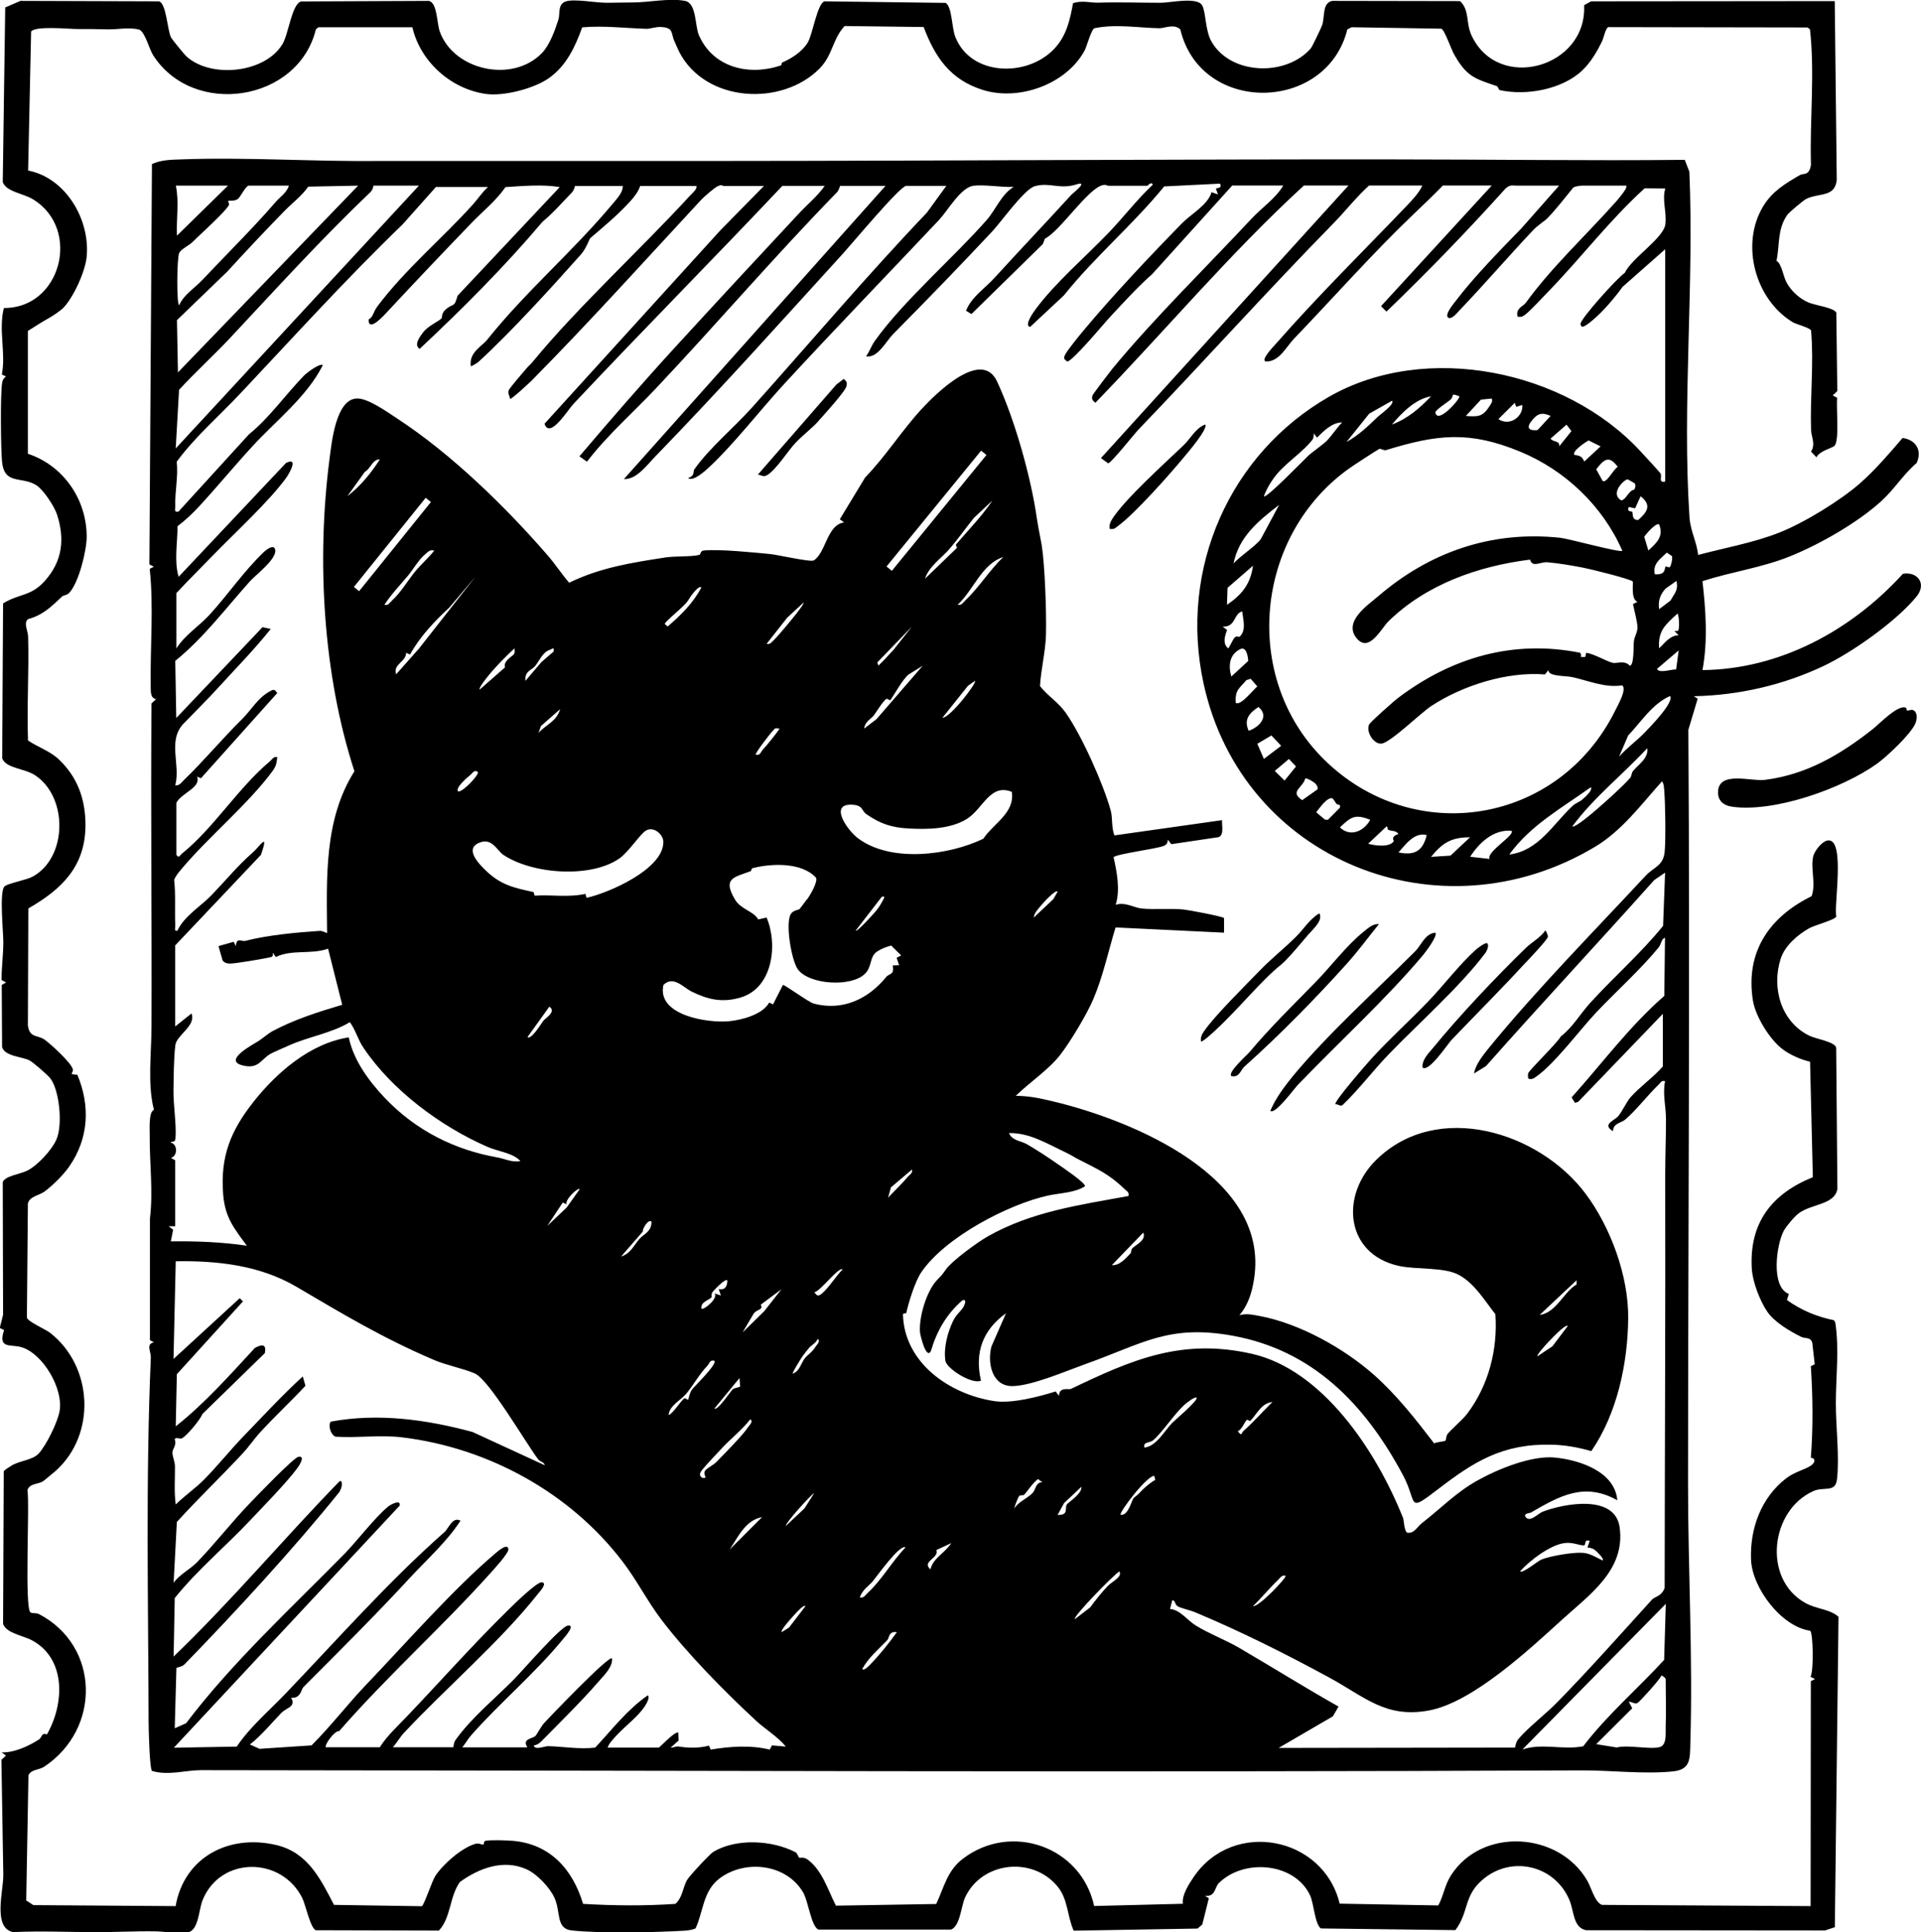 <?xml version="1.0" encoding="UTF-8"?>
<svg id="Layer_2" data-name="Layer 2" xmlns="http://www.w3.org/2000/svg" viewBox="0 0 172.83 173.82">
  <g id="Layer_1-2" data-name="Layer 1">
    <g>
      <path d="M171.5,63.66s.04.25.08.26c.13.04.34-.13.54-.04.43.19.36.81.21,1.18-.38.95-2.55,2.98-3.43,3.62-3.12,2.25-9.27,4.43-13.07,3.89-.76-.11-1.31-.54-1.26-1.39.11-1.84,2.97-.88,4.17-1.02,3.81-.47,6.89-2.31,9.77-4.59.61-.48,2.3-2.27,2.99-1.89Z"/>
      <path d="M165.07.12l.18,16.05c-.16,1.61-1.55,1.15-2.74,1.72-.24.11-1.55,1.21-1.72,1.45-.9,1.31-.66,2.67-.96,4.12.49.31.58,1.37.92,1.98.42.76,1.15,1.42,1.95,1.77.64.27,2.3.46,2.51.92l.09,7.05-.41.39.4.22c-.11.82.23,3.83-.25,4.32-.2.2-1.38.46-1.61,1.03l-.49-.51c.42-.71.03-1.28,0-1.94-.1-2.97.26-5.98,0-8.95-.05-.24-1.34-.57-1.64-.75-3.39-2.04-4.74-7.01-2.67-10.43.82-1.36,2.03-2.07,3.3-2.81.32-.19.83.11,1-.91-.12-4.07.36-8.21-.09-12.21l-.23-.16-17.91-.03c-.24.06-.42.96-.54,1.22-.44.91-1.02,1.94-1.83,2.7-1.81,1.69-5.01,2.27-7.39,1.75-.13-.03-.12-.31-.29-.37-2-.67-2.69-.87-3.8-2.8-.31-.53-.87-2.25-1.18-2.36l-8.06-.13-.39.19c-1.86,7.5-13.2,7.71-15.03,0-.57-.53-1.45-.09-1.88-.1-1.95-.04-3.92-.4-5.85,0-.29.13-.68,1.65-.89,2.03-1.66,3.02-5.89,4.54-9.15,3.52-2.9-.91-4.29-2.92-5.32-5.66l-7.11-.09c-1.09,1.17-1.07,2.62-2.24,3.81-3.38,3.44-10.25,3.1-12.63-1.46-.12-.23-.27-.61-.42-.93-.37-.77-.04-1.26-1.21-1.33-.54-.03-.98.18-1.37.16-1.89-.06-3.83-.3-5.74-.13-.63,1.76-1.43,3.45-2.97,4.55-1.33.95-4.07,1.67-5.7,1.44-3.15-.45-5.89-2.9-6.61-6h-8.45s-.23.19-.23.19c-1.6,6.53-11.04,7.95-14.64,2.33-.35-.54-.71-2.03-1.23-2.3-.95-.25-1.9-.01-2.89-.03-.92-.02-1.78-.04-2.72-.03-.73,0-3.78-.31-4.14.23l-.27,12.5c3.38.66,5.58,4.39,5.27,7.74-.12,1.32-1.16,3.61-2.07,4.58-.3.32-1.09.82-1.36.97-.63.35-1.25.76-1.86,1.14v11.05c3.18,1.05,5.29,4.09,5.29,7.46,0,1.25-.71,4.13-1.56,5.04-.23.25-.52.21-.64.33-.98.91-1.72,1.68-3.09,2.05-.4.38,0,1.03.02,1.56.09,3.11-.12,6.23-.01,9.35.91.62,1.97.94,2.78,1.71,1.7,1.62,2.4,3.61,2.39,5.95-.02,3.68-2.14,5.73-5.14,7.45l-.04,10.53c.15,1.14.87.84,1.48,1.26.54.37,2.44,2.11,2.56,2.68.08.36-.47.46.41.49,1.18,2.82,1.02,5.75-.74,8.27-.55.79-1.55,1.75-2.23,2.25-.46.33-1.35.43-1.48,1.07l-.09,10.27c.14.38,1.68,1.04,2.09,1.36,3.83,2.98,4.19,9.07.53,12.39-.14.12-1.08.91-1.18.97-.37.25-1.22.18-1.39.79.22,1.32-.29,10.62.28,11.01.22.09.54.03.74.13,5.51,2.86,5.62,10.35.47,13.75-.44.29-1.16.22-1.4.76l-.2,11.26.64.42,12.8.09c.77-4.41,4.81-6.51,9.08-5.49,2.81.67,3.95,3.03,5.17,5.38l7.9.12c.18-.03.92-2.28,1.22-2.73.7-1.06,2.36-2.52,3.59-2.88.34-.1.65.11.74.07.03-.01.02-.3.16-.34.44-.1,1.97-.05,2.51,0,3.35.3,5.36,2.58,6.29,5.67,2.73.16,5.54.19,8.3,0,.65-.56.66-1.44,1.05-2.14.19-.35,2.07-2.37,2.38-2.55,2.08-1.23,5.27-1.04,7.36.03.21.11.27.45.35.5.08.05.38-.09.73.15,1.34.95,1.86,2.78,2.58,4.17l9.02-.15c.71-1.51.99-3.01,2.41-4.08,4.34-3.3,10.64-1.08,11.8,4.26l7.99-.2c-.13-.76.55-1.8.98-2.43,3.55-5.2,11.66-3.64,13.12,2.42l8.87.16c.49-.89.56-1.79,1.14-2.7,2.8-4.38,9.74-3.92,12.27.48.39.68.66,1.9,1.31,2.17l18.78.11.02-20.24.38-.18-.41-.21c.3-.48.24-3.95-.03-4.14-2.6-.37-5.22-3.86-5.32-6.39-.11-2.81.91-5.59,3.17-7.33.77-.59,1.67-.76,2.25-1.16.32-.22.44-.64-.04-.68.21-2.69.18-5.51,0-8.24l.35-.17-.22-1.93c-.15-.55-.64-.36-1-.54-1.03-.51-2.41-1.32-3.06-2.28s-1.31-2.66-1.38-3.84c-.25-4.12,1.79-6.75,5.49-8.24l-.25-10.39c-.84-.19-1.79-.61-2.48-1.13-1.16-.88-2.43-2.95-2.66-4.37-.7-4.39,1.49-7.53,5.28-9.39.41-1.13-.11-2.42.14-3.57.11-.51.87-1.49,1.43-1.45,1.44.1.42,5.86.65,6.85-.1.3-1.89.75-2.45,1.06-1.04.59-2.17,1.56-2.55,2.73-.84,2.6.01,5.66,2.55,6.92.65.32,2.28.54,2.44,1.08l.11,12.73c-.28,1.44-2.33,1.31-3.48,2.18-.38.28-1.13,1.17-1.35,1.58-.65,1.22-1.19,5.04.46,5.67l-.17.55c1.31.93,2.66,1.49,4.24,1.82l.11.2c.37,2.42.05,4.86.05,7.29,0,2.09.34,4.83.1,6.85-.15,1.19-1.19.61-2.11,1.02-3.89,1.73-4.59,7.89-.77,10.05,1.06.6,2.19.54,3.02,1.26l-.33,27.93-.89.29-21.49-.02c-1.19-.24-1.07-1.74-1.52-2.77-1.37-3.14-5.31-3.99-7.87-1.71-1.63,1.45-1.16,2.88-2.37,4.47l-12.1-.15c-.54-.38-.63-2.22-.96-2.95-1.39-3.01-6.01-3.36-8.24-1.11-.35.36-.29,1.24-1.23,1.12l.35.22-.59,2.37-.43.36-11.14.19c-.61-1.37-.49-2.83-1.48-4.01-2.29-2.73-6.86-2.17-8.31,1.07-.33.74-.44,2.56-1.25,2.84h-11.93c-.65-.3-.9-2.53-1.37-3.34-1.5-2.57-5.21-3-7.52-1.26-1.5,1.13-1.46,3-2.16,4.5-.31.12-.63.18-.97.2-2.73.16-7.51.26-10.16-.02-1.46-.15-.98-1.66-1.56-2.93-.42-.93-1.57-2.15-2.51-2.57-2.08-.94-4.29-.1-6,1.14-.96,1.35-.78,3.17-1.89,4.37l-11.07-.03c-.49-.17-.93-2.31-1.22-2.89-1.86-3.75-7.36-3.79-8.97.18-.37.91-.33,2.74-1.38,2.93-.62.11-2.15-.11-2.89-.12-1.79-.03-3.53.08-5.31.07-2.47,0-4.98-.12-7.46,0-1.86-.36-.88-3.7-.89-5.13l-.17-10.37.41-.38-.39-.29c1.1.05,2.45-.57,3.37-1.17.26-.17.2-.64.7-.44,1.57-2.72,1.76-6.78-1.32-8.46-.8-.44-2.34-.64-2.62-1.49l.06-13.75c.21-.18.45-.33.69-.48.73-.46,1.89-.48,2.46-1.1.68-.74,1.72-2.84,1.88-3.85.33-1.97-1.49-5.13-3.44-5.71-.97-.29-2.14.2-1.56-1.54l-.39-.19.3-1.19-.03-11.92c.17-.56,1.58-.73,2.2-1.04.93-.46,2.24-1.88,2.64-2.83.55-1.28.28-4.28-.52-5.42-.22-.32-1.59-1.5-1.92-1.67-.65-.34-2.21-.35-2.46-1.2l-.03-5.59.39-.22-.41-.22c0-1.15.17-2.34.16-3.48,0-.85-.37-4.49.11-4.94.3-.28,1.94-.56,2.53-.88,3.15-1.72,3.19-7.19.2-9.13-.95-.62-2.6-.6-2.94-1.51l.08-13.94c1.49-.91,2.5-.6,3.78-2.05,1.56-1.76,1.79-3.74,1.07-5.95-.24-.73-1.22-2.23-1.86-2.63-1.37-.85-2.89.03-3.09-2.17-.1-1.17-.16-5.99.02-7.07.04-.24.15-.4.34-.54l-.37-.18c.38-1.94-.32-3.96.18-5.98,5.13.04,7-7.08,2.64-9.77-.89-.55-2.42-.67-2.74-1.56L.47.67,1.84.08l12.47.04c.66.21.74,2.56,1.07,3.23.1.21,1.2,1.54,1.4,1.73,2.21,2,7.1,1.5,8.65-1.14.54-.92.82-3.57,1.66-3.81l11.49-.05c.76.14.72,2,.98,2.74,1.24,3.51,6.54,4.69,9.19,1.96.71-.73,1.18-2.05,1.49-3.02.17-.52-.1-1.4.69-1.64s2.73.14,3.65.13c.77,0,1.57-.03,2.36-.03,1.44,0,3.28-.41,4.69-.14,1.05.2.89,2.26,1.24,3.06,1.27,2.96,4.53,3.71,7.37,2.75.1-.03.08-.25.14-.27.76-.32,1.78-.94,2.29-1.79.45-.75.86-3.52,1.51-3.71l10.91.14c.59.43.52,2.21.86,3.06,1.39,3.54,6.47,3.66,8.91,1.06,1.09-1.16,1.4-2.56,1.68-4.09.77-.28,1.61-.03,2.26-.05,1.9-.06,3.74.01,5.63.01.85,0,3.25-.55,3.72.22.35.58.27,2.26.84,3.26,1.74,3.05,6.75,3.17,8.96.6.08-.09.91-1.8,1-2.06.26-.76-.01-2.02.92-2.19l11.49.02c.88.84.5,1.93,1.03,3.08,2.4,5.17,10.42,2.89,10.13-2.71l.63-.35,21.91-.02Z"/>
      <path d="M129.14,83.91c.23.25-.85,1.69-1.07,1.96-3.33,3.98-7.7,7.95-11.32,11.74-.29.3-2.06,2.71-2.46,2.32.45-1.1,1.29-2.22,2.04-3.14,3.04-3.68,7.49-7.72,10.98-11.2.56-.55.88-1.6,1.83-1.69Z"/>
      <path d="M133.83,84.89c.14.16-.04.64-.21.86-2.21,2.95-5.96,6.28-8.59,9-1.43,1.47-2.72,3.19-4.19,4.61-.27.26-.39-.06-.69-.02-.2-.2,2.96-3.81,3.32-4.2,1.57-1.71,3.42-3.38,5.02-5.05,1.36-1.41,2.85-3.37,4.26-4.63.17-.15.92-.76,1.09-.58Z"/>
      <path d="M124.06,83.13c-.96,1.19-1.91,2.48-2.93,3.61-2.81,3.12-5.97,6.34-9.16,9.2-.39.35-.45,1.02-1.19.86-.35-.33,1.41-1.89,1.64-2.16,1.84-2.19,3.87-4.18,5.88-6.23,1.41-1.43,2.84-3.36,4.39-4.6.39-.31.83-.73,1.37-.68Z"/>
      <path d="M137.28,86.57c-2.19,2.39-4.46,4.65-6.69,6.98-.3.31-2.08,3-2.61,2.47-.05-.71.55-1.27.98-1.79,2.35-2.88,5.62-6.33,8.3-8.94.51-.5,1.31-.93,1.76-1.57.08-.04.25.46.25.53,0,.23-1.66,1.98-1.99,2.33Z"/>
      <path d="M117.74,84.03c-.53.63-1.92,2.3-2.46,2.73-1.78,1.41-3.82,3.98-5.96,5.95-.14.13-1.17,1.09-1.27.97-.06-.39.1-.66.31-.96.93-1.35,3.68-4.07,4.96-5.39,1.02-1.06,2.19-1.99,3.23-3.01.76-.74,1.22-1.6,2.15-2.16.35.64-.53,1.37-.96,1.88Z"/>
      <path d="M106.59,41.04c-1.26,1.54-4.48,5.16-5.97,6.25-.27.2-.39.37-.79.28-.04-.32.05-.59.22-.86,1.13-1.8,4.78-5.07,6.43-6.65.62-.59,1.09-1.56,1.95-1.87.28.36-1.49,2.43-1.84,2.85Z"/>
      <path d="M73.59,37.93c-.52.57-1.44,1.29-2.01,1.9-.71.75-1.69,2.34-2.51,2.88-.39.25-.51.05-.88-.02l7.05-8.09.66-.51c.28.21.31.29.26.64-.07.44-2.11,2.68-2.57,3.19Z"/>
      <path d="M151.58,14.39l.41,1.06c.44,10.14-.66,20.97.01,31.06.08,1.26.64,2.18.78,3.41,2.37-.63,5-1.1,7.28-2s5.48-2.87,7.28-4.44c1.36-1.19,2.66-2.71,3.83-4.08,1.21.16,1.78,1.12,1.27,2.25-1.19,1.01-1.98,2.33-3.15,3.4-2.13,1.96-5.59,3.93-8.28,5.01-2.54,1.02-5.25,1.38-7.84,2.22.3,2.66.49,5.37,0,8,6.98-.07,13.41-3.58,18.03-8.66,1.32-.23,2.17.89,1.23,2.04-1.82,2.24-5.79,5.02-8.28,6.21-3.66,1.75-7.7,2.68-11.76,2.76l.35.22-.84,2.8c.15,22.67-.02,45.18-.03,67.84,0,7.64.44,15.59.21,23.22-.04,1.42.08,2.47-1.55,2.64-2.56.27-5.62-.1-8.21-.09-41.48.19-82.92.01-124.26-.02-1.35,0-2.94.51-4.38.07-.22-.13-.31-3.72-.31-4.37-.03-10.8-.27-21.97.2-32.82.02-.56-.47-1.2.28-1.37l-.36-.19v-10.95c.3-2.47-.04-4.96-.02-7.44,0-.64-.1-2.17.38-2.33-.59-2.28-.23-5.03-.22-7.43.04-9.69-.08-19.36,0-29.13l.41-.38c-.53-.12-.47-.7-.48-1.17-.06-3.51.28-7.06-.09-10.56l.37-.19-.4-.21.23-36.01c.82-.38,1.71-.39,2.61-.42,5.85-.22,11.94.21,17.78.14h31.16c19.96-.01,40.15-.16,60.1-.14,8.79,0,17.47.13,26.24.04ZM32.23,16.7l-4.5.09c-.57.83-1.38,1.42-2.08,2.13-1.62,1.65-3.55,3.7-5.21,5.52l-4.52,4.36.09,4.7,16.21-16.8ZM146.34,16.7h-4.01c-.18,0-.65.07-.79.18-.75.92-1.51,1.91-2.33,2.76-.19.2-.9.66-1.28,1.07-2.24,2.37-4.38,4.87-6.64,7.23-.24.25-.53.64-.88.68-.63-.12.37-1.3.49-1.46,1.73-2.28,4-4.58,5.98-6.62l3.39-3.84h-3.81c-.39,0-.58-.12-1.01.26-3.44,3.82-7.01,7.51-10.71,11.07l-.49-.49,9.96-10.85h-4.4c-.88.91-1.81,1.79-2.72,2.66-3.6,3.44-7.21,7.52-10.66,11.11-.69.71-1.29,2.01-2.44,2.06-.75.04.56-1.33.78-1.57,3.8-4.33,7.78-8.25,11.69-12.33.5-.52,1.25-1.3,1.5-1.93h-4.79c-1.16,1.05-2.13,2.31-3.22,3.42-5.96,6.08-11.62,12.39-17.52,18.53-.43.45-2.43,2.99-2.73,3.04l-.65-.47,22.27-24.52h-4.01c-6.66,6.1-12.49,13.08-18.76,19.54-.25-.2-.36-.3-.26-.65.04-.14,1.55-2.11,1.79-2.41,3.72-4.51,8.51-9.2,12.55-13.53.89-.95,2.17-1.82,2.82-2.95h-4.59l-7.19,7.96c-1.24,1.09-2.58,2.55-3.78,3.84-.52.55-3.41,4.05-3.88,4.03-.25-.22-.35-.23-.2-.58s1.32-1.79,1.66-2.19c2.57-3.09,6.04-6.77,8.86-9.65.82-.84,2.36-1.68,2.67-2.81l.58.2-.18-.5c0-.13.6.02.37-.47l-5.03.25c-2.81,3.45-6.24,6.32-9.03,9.81l-3.03,2.83c-.6-.12.36-1.41.5-1.6,1.77-2.39,4.49-4.71,6.56-6.87,1.35-1.41,2.56-3,3.98-4.33-.15-.32-.46.1-.49.1h-3.52c-.08,0-.18-.11-.44-.07-1.34.22-3.85,4.12-5.26,4.83l-.19.49-6.42,6.29-.49-.3c.53-1.28,1.68-1.98,2.54-2.93,2.31-2.53,4.65-4.99,6.95-7.51.09-.1,1.63-1.29.44-.92-1.52.48-2.39-.22-3.74.16-.95.27-3.01,3.2-3.86,4.1-2.93,3.13-5.87,6.16-8.9,9.22-.64.65-1.38,2.18-2.42,1.98.31-.43.47-.93.78-1.37,2.55-3.59,7.12-7.52,10.09-10.91.8-.92,1.3-2.28,2.41-2.96-1.09.06-2.6-.23-3.62-.1-1.13.14-2.3,2.22-3.09,3.07-4.65,4.93-9.29,9.72-13.9,14.72-2.18,2.36-4.5,5.39-6.81,7.55-.37.34-1.43,1.31-1.88.95.67-.21.42-.57.57-.78,1.37-1.94,3.58-3.76,5.19-5.56,5.22-5.83,10.43-11.98,15.73-17.53l1.75-2.41h-3.61c-.54,0-4.92,5.25-5.66,6.06-5.58,6.13-11.12,12.31-16.9,18.27-.78.8-1.69,2.09-2.84,2.05l23.54-26.38h-4.1s-.06.36-.28.59c-5.62,5.76-10.76,11.78-16.23,17.58-2.09,2.22-4.39,4.22-6.25,6.64l-.68-.48c2.81-3.3,5.64-6.57,8.58-9.78,3.71-4.05,7.44-8.07,11.18-12.08.76-.82,1.66-1.54,2.31-2.47h-3.81c-6.2,6.57-12.58,13-18.79,19.61-.52.55-2.14,3.21-2.61,1.79l15.82-17.4,3.92-3.99h-3.61c-.16,0-.13-.17-.54.02-.3.13-1.26.97-1.51,1.24-4.96,5.35-10.05,11-15.23,16.24-.23.23-1.85,1.74-1.96,1.65,0-.29-.23-.45-.11-.77.09-.22,1.37-1.71,1.65-2.03.23-.26.25-.22.58-.62,4.05-4.91,9.6-9.98,14.08-14.86.22-.24.63-.55.59-.87h-5.08c-.13.48-.55,1.01-.88,1.37-1.12,1.24-2.45,2.33-3.61,3.33-.07.06-.35.92-.85,1.48-2.62,2.95-6.34,7.03-9.21,9.65-.12.11-.66.42-.68.39-.18-1.27.99-1.77,1.49-2.41,3.5-4.37,7.75-7.97,11.3-12.24.36-.43.91-1,.88-1.57h-4.3s-.06.36-.28.59c-.87.89-1.68,1.84-2.64,2.63-3.42,4.04-7.18,7.81-11.05,11.43-.56-.34.02-1.1.29-1.46.49-.65,1.43-.99,1.7-1.31.04-.04-.09-.44.44-.85.67-.52.66-.06.98-1.16l9.19-9.77c-1.53-.26-3.29-.1-4.88,0-.85,1.23-2.02,2.15-3.04,3.21-2.47,2.56-5.12,5.35-7.51,7.92-.29.31-1.79,2.03-1.77.78.43-.22.41-.67.79-1.17,2.51-3.35,5.86-6.13,8.6-9.18.47-.52.84-1.11,1.36-1.57h-4.69s-2.99,3.36-2.99,3.36c-5.04,4.86-9.64,9.94-14.59,15.2-1.91,2.03-4.06,3.88-5.74,6.15.15,1.31-.17,2.69-.13,3.99.01.29-.15.58.29.5l6.34-6.95c1.8-1.44,3.34-3.63,4.96-5.29.19-.2,1.39-1.13,1.69-.94-1.44,2.86-4.2,4.98-6.35,7.32-1.61,1.75-3.14,3.61-4.77,5.38-.6.65-1.26,1.27-1.96,1.8.01,1.52-.32,3.07.1,4.55l9.67-10.25.29-.11c.75-.16-.13,1.25-.29,1.47-1.58,2.16-4.63,4.95-6.55,6.93-1.1,1.14-2.24,2.26-3.32,3.42v4.98c.76-1.2,2.07-2.03,2.96-3,1.64-1.78,3.16-4.02,4.94-5.7.16-.15.87-.73.99-.18.17.83-1.75,2.26-2.26,2.83-2.19,2.44-4.17,5.1-6.73,7.17l.09,5.14,7.76-8.17.74.16c-1.46,1.83-3.09,3.49-4.68,5.23-1.09,1.2-2.04,2.12-3.14,3.26-1.51,1.56-.27,3.68-.77,5.57.37.07.56-.26.79-.48,1.77-1.7,3.4-3.67,5.2-5.45.88-.86,1.43-1.96,2.61-2.57.34-.18.37-.04.58.2l-6.87,7.67-.35-.15c.4.99-1.44,1.49-1.86,2.36v4.68c.25.34.28.07.49-.1,2.86-2.3,5.06-5.91,7.91-8.3.22-.18.32-.47.68-.39-.08.55-.08.77-.42,1.24-2.17,2.97-5.88,6.02-8.27,8.91-.22.27-.46.55-.59.88.15,1.36.04,2.74.1,4.11.01.22-.13.54.19.48.59-1.3,2.1-2.2,3.06-3.19,1.28-1.33,2.4-2.7,3.69-3.82.66-.57,1.53-2.01.77.18l-7.72,8.15v7.29s1.47-1.17,1.47-1.17c.44,1.1-1.33,1.93-1.45,2.84-.15,1.14-.15,2.9-.17,4.09-.02,1.26.28,3.12.18,4.31-.04.46-.42.19-.42.38.62.12.63,1.23,0,1.37l.39.21v5.94s-.59,0-.59,0l.41.31-.21,1.05c2.29-.03,4.58.06,6.84.39-1.18-1.6-1.96-2.55-2.13-4.61-.27-3.41.67-5.72,2.72-8.32s5.09-5.28,8.58-5.81c.43,2.05,1.78,3.89,3.2,5.4,2.85,3.02,6.4,4.73,10.13,5.39.7.12,1.34.48,2.11.34-.61-.72-2-.87-2.93-1.27-4.23-1.84-8.61-5.09-11.19-8.93-.52-.77-.69-1.57-1.22-2.3-1.67,1.01-3.73,1.3-5.51,2.11-.41.19-1.35.58-1.61.73-.9.49-1.07,1.46-2.61,1.03-1.69-.48,1.16-1.93,1.54-2.19.26-.17.97-.74,1.19-.85,2-1.07,4.15-1.75,6.31-2.39l-1.27-5.05c-1.54.55-3.23.04-4.7.75l-.28-.39c.02.14.04.34-.13.39-.46.13-3.28.6-3.69.59-.28,0-.51-.05-.69-.28l-.37-1.29,1.37-.39.19.39c.07-.85.53-.38.85-.47,2-.52,4.59-.76,6.68-.9.24-.02.46.12.68.2-.04-4.93-.29-10.22,2.46-14.56-2.83-8.68-3.42-19-2.24-28.11.2-1.52.57-5.29,2.41-5.42,1.02-.07,2.77,1.21,3.68,1.8,4.97,3.25,9.83,8.04,13.51,12.28.69.79,1.27,1.69,1.96,2.49,2.79-1.36,5.59-1.8,8.64-2.27.91-.14,2.27-.05,3.06-.23.16-.04.07-.37.42-.4,1.46-.13,4.4.17,5.96.32.66.06,3.64.75,3.93.57,1.1-.7,1.19-3.23,2.73-3.41l-.39-.29,2.28-3.76c1.83-1.88,3.26-4.17,5.04-6.11,1.22-1.33,5.42-5.56,6.83-2.52,1.6,3.45,3.04,8.56,3.58,12.32.11.78.32,1.72.44,2.44.27,1.69.43,5.89.38,7.99-.04,1.54-.45,3.1-.54,4.65.71.9,1.63,1.43,2.31,2.39,1.43,2.02,3.41,6.45,4.06,8.83.17.63.05,1.55.33,2.21l9.68-1.37c-.04.46.21,1.35-.32,1.53l-4.25.63-.31-.41c0,.25-.09.44-.33.55-.66.29-4.24.72-4.55,1.03.3,1.34.61,2.94.19,4.28.84-.27,1.67.26,2.28.33,1.19.13,2.67-.03,3.85.1.41.04,3.52.62,3.62.77v1.31s-9.76-.47-9.76-.47c-.65,2.12-1.12,4.37-1.99,6.42-.57,1.36-2.08,3.87-2.98,5.03-1.03,1.34-2.8,2.51-4.01,3.7,1.15,0,2.2.22,3.32.49,7.2,1.71,19.56,6.82,18.12,15.98-.19,1.22-.52,2.32-1.32,3.27.6-.19,1.19-.05,1.8.06,3.59.66,7.61,2.91,10.32,5.31,2.03,1.8,3.76,4.01,5.4,6.15.14-.1.98-.19,1.01-.23.09-.11.05-.45.22-.64.49-.56,1.33-1.25,1.74-1.79,1.93-2.54,2.77-5.81,2.54-8.96-.98-1.23-1.84-2.74-3.28-3.53-1.34-.73-3.85-.46-5.44-.82-4.78-1.08-5.26-6.33-2-9.53,5.49-5.39,14.68-2.52,18.84,3.05,2.26,3.02,3.87,7.42,3.83,11.21-.04,4.06-1,8.58-3.32,11.94-1.17-.34-2.39-.56-3.62-.58-4.38-.1-6.97,1.55-10.15,3.99-2.9,2.22-1.81,1.27-3.2-1.3-3.47-6.47-8.19-11.2-15.29-12.49-5.79-1.05-8.1.72-13.28,2.56-1.73.62-4.81,1.95-6.54,1.97-1.86.02-2.27-2.12-1.89-3.56l1.31-2.99c-2.08,1.49-2.84,3.52-2.25,6.06-.79.37-3.08-1.07-3.2-1.78-.18-1.13.19-2.54.68-3.57.29-.6.68-.86.93-1.26.05-.08.41-.77-.08-.62-1.44,1.25-2.31,2.78-2.84,4.58-.42.79-.96-1.44-.98-1.74-.09-1.34.58-3.6,1.48-4.6.51-.55.36-.32.89-1.06s2.86-2.44,3.72-2.92c3.97-2.25,8.27-2.83,12.67-3.64.07-.33-.1-.4-.3-.58-1.5-1.45-2.5-1.84-4.28-2.76-.4-.21-.53-.33-1.13-.61-1.59-.75-3.22-1.76-5.04-1.71.28.69,1.08.69,1.63,1.01.89.52,1.89,1.17,2.73,1.76.39.27,2.55,1.72,2.48,2.01-.9.59-2.19.6-3.28.83-3.55.76-9.3,3.74-11.45,6.91-.56.82-1.15,2.73-1.35,3.66,0,.04-.31.03-.3.12.11,4.37,4.19,7.2,8.22,7.81,1.59.24,3.99-.39,5.52-.87l.3.4c0-.84.86-.53,1.08-.63,5.49-2.63,9.97-4.59,16.29-3.15s11.15,8.67,13.57,14.73c.12.3.07.98.35,1.35.65.14.92-.51,1.37-.86,1.65-1.28,3.07-2.76,4.97-3.82s4.91-2.28,7-2.07c2.2.22,5.38,1.25,5.6,3.84-2.96-1.66-5.19-.39-7.78,1.11-.11.06-.77.07-.42.45.39.42,1.06-.37,1.51-.54,1.93-.73,6.48-1.58,6.9,1.41.54,3.85-2.73,6.08-5.19,8.32-2.89,2.63-8.04,7.44-11.96,8.16s-5.74-1.21-9.03-2.99c-4.04-2.19-7.93-4.13-11.98-5.83-.48-.2-1.28-.37-1.58-.54-.33-.18-.2-.57-.51-.55l-.2.78c.93.08,1.55,1.02,2.32,1.49,1.2.74,2.64,1.28,3.87,1.99,3,1.75,5.94,3.59,8.97,5.3l-.51.88-4.88,2.84,21.27-.03c.06-.29.1-.53.3-.77.91-1.07,2.51-2.29,3.52-3.33,2.92-2.99,5.7-6.13,8.51-9.22.22-.25.89-.3,1.13-1.06.01-12.37.08-24.72.05-37.08,0-1.69.07-3.38.07-5.07,0-1.13-.32-2.28-.08-3.42-.35-.09-.39.13-.58.31-1.01.97-1.94,2.22-3,3.14-.37.32-1.09.32-1.11,1.05-1.02-.62.11-.93.49-1.37.32-.38.74-1.27,1.07-1.66.85-.97,2.07-1.8,2.93-2.8v-4.73s-7.62,7.92-7.62,7.92l-.29.09-.3-.49c2.76-3.07,5.22-6.42,8.34-9.13l.06-5.23c-.32.08-.33.57-.58.88-1.58,1.94-3.86,3.99-5.6,5.83-1.49,1.58-3.76,4.65-5.43,5.8-.19.13-.34.24-.59.19-.17,0-.13-.36-.11-.5.04-.25,2.64-2.75,2.93-3.32,1.07-.81,1.73-2.01,2.65-3.02,2.14-2.35,4.56-4.46,6.56-6.93l.18-4.79-.98.67c-4.95,5.55-10.12,11.07-15.13,16.73l-1.08.67c.13-.82.85-1.7,1.37-2.34,4.21-5.16,9.46-10.49,14.06-15.44.74-.8,1.59-.88,1.72-2.15.11-1.09.06-4.43-.04-5.56-.02-.22-.04-.65-.2-.79-1.87,2.08-3.59,4.43-6.03,5.89-13.94,8.35-31.74,1.25-35.21-14.68-2.27-10.43,2.43-20.74,11.29-25.81,8.71-4.99,21.26-2.39,28,4.89.28.3,1.74,1.88,1.81,2,.19.3-.24.88.43.74v-20.9s-3.84,3.39-3.84,3.39c-.79,1.1-2.16,2.71-3.29,3.45-.26.17-.44.2-.49-.1-.07-.42,3.33-4.19,3.98-4.61.62-1.33,3.47-3.1,3.65-4.36.15-1.09-.32-2.21,0-3.23l-1.86-.02c-3.12,2.83-5.67,6.19-8.59,9.21-.41.43-1.67,1.76-2.04,2.06-.27.21-.41.35-.8.28-.2-.76.5-.93.72-1.23,2.38-3.28,5.46-6.11,8.15-9.14.14-.16,1.05-1.22.9-1.35ZM20.51,16.7h-4.69c.31,1.48.03,3,.1,4.5l4.59-4.5ZM25.98,16.7h-3.61c-.24,0-.76,1.04-.96,1.19-.35.25-.76.12-.89.19-.02,0,.14.26.07.38-.42.7-2.52,2.57-3.29,3.33-.32.31-1.01.62-1.18.97-.21.45-.24,4.68,0,4.69.45-.98,1.34-1.48,2.06-2.24,2.36-2.5,4.64-4.74,6.62-7.04.41-.48.99-.81,1.19-1.47ZM37.7,16.7h-4.1s-.05.38-.28.59c-4.4,4.19-8.54,8.76-12.7,13.2-1.45,1.54-3.07,3.01-4.51,4.58l-.3,5.27,21.88-23.64ZM131.29,35.65c-.87-.34-.42-.04-.78.29-.25.23-1.41.96-1.37,1.17.2,1.12,2.31-1.31,2.15-1.46ZM128.75,35.65c-1.41.24-2.62,1.47-3.52,2.54,1.41-.52,2.49-1.46,3.52-2.54ZM134.22,35.85l-.98.1-1.36,1.47c1.26.1,1.58,0,2.2-.99.13-.21.2-.28.14-.57ZM123.95,37.5c.2-.2,1.57-1.15,1.29-1.45l-2.05,1.16-2.05,2.55c1.08-.59,1.95-1.43,2.81-2.26ZM136.41,36.6l-.13-.36-1.47,1.46c.97.68,2.24-.18,2.15-1.27l-.55.17ZM139.5,37.41c-.83-.36-1.21-.19-1.74.5-.49.64-.12.85.57.78l1.18-1.28ZM120.74,38c-.9.01-1.65.77-2.25,1.37l-.29-.39c0,.19-.01.42-.12.57-.78,1.04-2.35,2.07-3.2,3.1-.45.54-.94,1.32-1.17,2,.21.22,3.62-3.3,3.98-3.64s1.36-1.03,1.67-1.35c.48-.49.89-1.15,1.38-1.65ZM140.29,40.14l1.09-1.36-.44-.58-1.44,1.26c.23.33.85.16.78.68ZM145.95,49.52c-1.76-4-5.13-7.22-9.18-8.89-4.55-1.88-7.43-1.57-12.07-.14-.21.06-.5-.16-.6-.11-.16.07-2.28,1.45-2.66,1.72-8.53,6.02-9.81,18.79-2.35,26.19,8.06,7.99,21.18,5.9,26.26-4.43.23-.47,1.03-1.84.6-2.21-1.51.25-2.99-.4-4.45-.73-.63-.15-2.22-.04-2.19-.64l-.31.39c-3.41-.27-7.39.98-10.23,2.84-.94.62-3.65,3.27-4.46,3.38-.7.1-1.44-1.05-1.13-1.72.1-.22,2.29-2.16,2.66-2.43,4.82-3.62,10.32-5.2,16.27-4.03.2.04.11.37.13.39h.38s.09-.38.09-.38c.76.12,1.76.75,2.39.91.33.08,1.08-.27,1.53.26.4-.03.32-1.76.37-2.21.04-.4.31-.75.32-1.2,0-.57-.29-1.54-.4-2.14l.4-.2c-.63-.24-.35-1.76-.42-1.83-.24-.24-3.85-1.13-4.5-1.25-.99-.19-2.21-.4-3.2-.48-.59-.05-1.36.51-1.54-.24-4.64.58-9.31,2.21-12.73,5.54-.65.63-1.72,2.83-2.82,1.6-1.35-1.52.94-3.03,1.87-3.83,4.59-3.95,10.15-5.94,16.41-5.27.74.08,5.35,1.35,5.57,1.17ZM143.99,40.15l-1.07-.53c-.27.15-1.53.98-1.27,1.31.48.04.71.15.88.59l1.47-1.36ZM88.27,40.54l-8.51,10.42.48.39,8.51-10.42-.48-.39ZM34.18,41.32c-.68,0-.83.84-1.36,1.13l-1.57,2.19c1.18-.91,2.13-2.07,2.93-3.32ZM144.19,43.27c.35.24,1-1.11,1.36-1.27-.79-1.08-1.24-.69-1.94.22l.58,1.05ZM147.09,43.49s-.62-.37-.66-.37c-.26,0-1.52,1.14-.69,1.82.42.34.79-.89,1.28-.88.11-.15.16-.41.06-.57ZM146.85,46.05c.09.17-.07.74.54.73.83-.74,1.23-1.34.21-2.14l-.49,1.09-.58-.12c-.18.49.28.36.32.43ZM38.3,44.78l-6.46,8.02.47.38,6.46-8.02-.47-.38ZM89.28,45.03l-1.66,1.56c-.72.9-1.4,1.86-2.15,2.74s-1.87,1.58-2.25,2.73l2.88-2.78s-.13-.26-.09-.3c1.07-1.26,2.33-2.53,3.27-3.95ZM113.44,48.48l1.64-3.06c-1.85,1.42-3.63,2.87-4.1,5.28.57-.68,2.02-1.58,2.46-2.22ZM149.27,47.18c-.27-.2-1.18.86-1.34,1.11l.37,1.23c.75-.68,1.4-1.27.97-2.34ZM39.07,49.53c-.42-.1-.52.09-.78.3-.62.49-1.1,1.38-1.57,1.94-.73.87-1.52,1.69-2.14,2.64.37.08.48-.2.69-.39.83-.76,1.38-1.75,2.08-2.61.52-.63,1.21-1.23,1.72-1.88ZM150.21,51.04c.14-.13.28-.79.22-1.01l-.47-.32c-.6.6-1.28.98-1.08,1.95,1.06.09.85-.61.97-.69.06-.04.31.1.36.06ZM90.26,50.11c-1.93.62-2.67,2.97-4.1,4.29.36.08.48-.19.69-.39,1.2-1.13,2.21-2.75,3.41-3.9ZM110.39,54.41c1.34-.92,2.11-1.85,2.34-3.52l-2.29,1.99-.05,1.52ZM37.62,58.44l5.16-6.57-2.35,2.78c-1.33,1.23-2.65,2.62-3.54,4.23l-.35-.16c0,.83-1.21,1.02-.9,1.94l1.97-2.22ZM150.83,52.26l-.97.68c-.5.54-.7,1.11-.59,1.86l1.03-.78c.35-.66.72-.91.53-1.76ZM63.1,52.85c-.2-.19-.65.41-.77.55-.23.26-.38.61-.61.86-.56.6-1.26,1.13-1.82,1.72-.2.22.03.2.17.38,1.19-1.03,2.29-2.1,3.03-3.51ZM72.29,54.21l-1.47,1.36-1.85,2.35c.35.08.47-.19.69-.38.27-.24,2.78-3.17,2.63-3.33ZM111.52,57.28c.63-.54.32-1.57.24-2.28-.79.2-.56,1.43-1.76,1.37l.4.3c-.2.54-.43,1.21.09,1.65.07.03.43-.82.6-.98s.38-.02.43-.06ZM150.98,56.72c.13-.14.1-1.26-.05-1.53-1.09,1-1.78,1.54-1.66,3.13.51-.47.97-1.17,1.76-1.17l-.39-.39c.1,0,.28.03.34-.04ZM80.41,58.43l1.64-2.07-3.12,3.23.1.29c.48-.46.93-.96,1.38-1.45ZM46.24,58.86c.09-.18.06-.35.05-.54-.77.72-1.67,1.62-2.34,2.45-.15.19-.92,1.12-.79,1.26l2.28-2c-.21-.55.71-1.03.79-1.17ZM48.71,59.56l1.1-.95c.04-.46-.06-.25-.35-.15-.64.22-.87.89-1.3,1.44-.33.41-.97.45-.89,1.35l1.44-1.69ZM112.3,59.45c-.02-.36-.15-1.36-.75-1.04-.97.51-1.04,1.5-.77,2.45l1.52-1.4ZM151.03,58.51l-1.95,1.66c.18.44,1.36.02,1.72.05l.23-1.71ZM83.03,59.88l-1.26.78c-.54.38-1.47,2.11-1.68,2.34-.02.02-.26-.18-.34-.13-.3.18-.92,1.2-1.14,1.49s-.8.56-.86,1.18l1.11-.85,4.17-4.82ZM112.53,61.06l-.39.12c-.66.78-1.02.87-.97,2.03.41.37,1.63-1.22,1.95-1.46l-.59-.68ZM87.72,61.25l-.63.44-2.3,2.88c.69.01,3.11-3.14,2.93-3.32ZM148.02,65.85c.41-.43,2.65-2.71,2.23-3.24-1.61.72-2.59,2.32-3.77,3.56l-.82,1.91c.71-.82,1.62-1.45,2.36-2.23ZM112.34,65.74c.95-.32,1.9-1.31.88-2.14-.82.54-1.34,1.12-.88,2.14ZM50.4,63.79l-1.73,1.52-.22.62c.7-.78,1.62-1.01,1.95-2.15ZM70.14,65.55c-.52-.11-.43.04-.65.24-.18.17-1.6,2.01-1.5,2.1.41.1.44-.23.63-.44.51-.57,1.08-1.27,1.52-1.9ZM115.27,67.1l-.88-.94-1.27.75.59,1.36,1.56-1.18ZM146.67,69.97c.12-.14.11-.44.25-.61.47-.59,1.41-1.13,1.28-2.05-2.21,2.38-4.81,4.42-6.74,7.03.21.18,1.97-1.33,2.24-1.57.82-.71,2.29-2.02,2.97-2.8ZM115.96,68.28l-1.27,1.07.88.87,1.03-1.27-.64-.68ZM42.98,69.45c-.29-.26-.5.13-.64.24-.24.21-1.42,1.17-1.12,1.51.44.06,1.96-1.57,1.76-1.76ZM118.34,70.49c-.11-.13-.77-.54-.91-.45-.23.85-1.45,1.16-.27,1.94l1.36-.96c.09-.17-.06-.41-.17-.53ZM142.36,71.92c.17-.15.98-.83.76-1.1-2.58,1.85-5.45,3.43-7.33,6.05,2.63-.32,3.93-2.73,5.69-4.37.26-.25.62-.35.89-.58ZM91.02,71.23c-1.96-.78-2.57,1.54-4.05,2.45s-3.52.94-5.2.85c-1.55-.08-2.56-.42-3.81-1.28-.48-.33-.28-.81-1.3-.86-2.11-.1-.42,2.3.52,3.01,2.96,2.23,8.18,1.55,11.29.05.88-1.35,2.86-2.32,2.56-4.22ZM120.24,72.31c-.14-.16-.2-.38-.39-.5-.44-.12-1.18.94-1.43,1.26l.78.66.27.02,1.07-1.08c.12-.36-.2-.24-.3-.36ZM123.28,73.75c-1.37-.55-1.73-.27-2.73.68.93.9,2.15.36,2.73-.68ZM124.9,74.66c-.08-.03-.05-.34-.15-.32l-1.66,1.56c.6.17,1.92.36,2.31-.23.03-.04-.35-.38.42-.65-.23-.33-.59-.23-.91-.37ZM52.76,80.77c2.05-.45,6.97-2.61,6.92-5.05-.01-.65-.86-1.42-1.57-1-.51.3-1.57,1.94-2.38,2.5-2.57,1.8-7.84,1.43-10.46-.33-.57-.39-1.02-1.62-2.24-1.04s.09,1.9.72,2.5c1.31,1.26,2.54,1.53,4.22,1.89.1.02.07.34.17.33,1.52-.1,2.97.18,4.53-.16l.1.36ZM135.98,74.73c-1.63-.12-2.89,1.07-3.71,2.34l1.75.2c-.35-.62,2.38-2.19,1.96-2.54ZM128.36,75.12c-1.13-.27-1.86.81-2.54,1.56,1.43.3,2.19-.11,2.54-1.56ZM132.27,75.32c-1.7,0-2.48.49-3.52,1.76l1.75-.11,1.76-1.65ZM72.61,80.91c.26-.35.98-1.56.81-1.95-1.28-1.41-4.02-1.3-5.72-.86-.1.03-.08.24-.19.28-1.5.55-2.51.63-1.39,2.53.54.92,1.66,1.03,2.1,1.8l.75-.17c1.03,2.42.56,6.31-2.3,7.18-1.7.52-3.02.18-4.44-.52-.77-.38-1.64-1.47-2.54-.6-.62,2.73,3.94,3.44,5.86,3.27,1.18-.1,3.08-.61,3.65-1.68l.35.16.89-1.75c.18-.01,2.32,1.56,2.77,1.68,2.59.69,4.91-.41,6.51-2.38.29-.36.76-.16.6-1.05l.57-.02-.22-.67.41-.21-.9-.89c-.44.12-.85.27-1.24.52-.74.47-.45,1.35-1.11,2.01-1.22,1.23-5.01,1-6.04-.38-.59-.79-1.2-4.37-.58-5.07.24-.27.6-.26.74-.38.04-.04.54-.72.65-.86ZM95.15,80.2c-.19-.19-1.26.98-1.43,1.19-.26.32-.69.73-.71,1.15l1.76-1.66.39-.68ZM78.86,81.89c.18-.22.37-.52.5-.77.08-.15.41-.63-.04-.43l-2.34,3.03c.14.14,1.71-1.62,1.88-1.83ZM48.91,91.8c.15-.2,1.19-.81.51-1.24l-1.96,2.73c.32.29,1.26-1.24,1.44-1.49ZM82.05,105.21l-1.89,1.6-.26.93c.57-.61,1.22-1.22,1.76-1.86.18-.22.47-.32.39-.68ZM52.16,106.97c-.18-.17-1.41,1.02-1.17,1.37l-.36-.16-1.4,2.11,1.75-1.66,1.18-1.66ZM58.61,109.9c-.26-.29-.86.69-.77.88l-1.96,2.25c.85-.25,1.14-1,1.65-1.58.39-.45,1.1-.64,1.08-1.55ZM101.85,112.32c.28-.33,1.31-.72,1.01-1.44l-2.83,2.93c.72.04,1.23-.6,1.68-1.06.08-.08.05-.33.14-.43ZM29.3,157.18h4.88c.25-.46.85-1.15,1.26-1.57,3.54-3.61,6.73-7.31,10.35-10.85.48-.47,2.49-2.44,2.94-2.42.59.03-.21.89-.31,1.01-3.36,4.27-8.35,8.54-12.1,12.56-.35.38-.63.89-.98,1.27h5.45c.03-.25.06-.48.21-.68,1.47-2.04,3.54-3.7,5.28-5.47.75-.76,4.13-4.67,4.79-4.79.75-.13-.22.98-.39,1.18-2.5,3.07-5.72,5.76-8.3,8.69-.28.32-.51.74-.79,1.08h5.86c-.52-.8.48-.77.72-1.03.16-.17.5-.86.83-1.21.41-.44,5.81-6.1,6.06-5.76.09.77-.76,1.56-1.27,2.15-1.46,1.69-3.47,3.66-5.07,5.29-.18.19-.43.36-.7.38.08.47,1,.06,1.3.07,1.41.04,2.8.3,4.23.13,1.5-1.61,2.91-3.45,4.73-4.7.23.2-.17.84-.3,1.03-.58.87-1.71,1.72-2.44,2.5-.27.28-.78.81-.87,1.17h4.59c.11,0,1.29-1.36,1.76-1.37l.04.73-.72.64c.23.02.47-.13.69-.1.83.13,1.83.18,2.75-.08l.16.36c1.72-.29,3.61-.42,5.31,0l.2-.38,1.25.11c-.73-.9-1.85-1.56-2.67-2.32-2.84-2.63-6.22-6.06-8.55-9.13-1.24-1.64-2.19-3.52-3.44-5.16-4.72-6.21-12.09-10.27-19.86-11.21-1.95-.24-4.03.07-5.99-.06-.42-.15-.69-.96-.44-1.35,4.26-.8,8.64-.19,12.77.93l6.49,2.99c-.05-.3-.42-.3-.59-.53-1.13-1.49-4.41-7.17-5.71-7.73-1.07-.46-2.51-.72-3.66-1.21-4.59-1.96-8.14-4.09-12.37-6.58-3.3-1.94-7.1-2.36-10.87-2.3l-.2,8.79,5.96-5.47.29.29-5.95,6.55-.1,4.69c2.62-2.07,4.85-4.6,7.12-7.05.67-.37,1.05-.34.9.46l-5.61,5.47c-.24.57-1.35,1.89-1.83,2.19-.19.12-.53-.15-.68.09.22.52-.2.87-.2,1.19,0,.35.22.81.23,1.23.01,1.14-.09,2.3.07,3.45.78-.77,1.79-1.47,2.55-2.24,1.16-1.17,2.39-2.7,3.54-3.89,1.76-1.82,3.48-3.69,5.34-5.39l.24.84c-1.31,1.41-2.73,2.73-4.04,4.15-.54.58-1.04,1.33-1.64,1.97-1.93,2.07-3.99,4.04-5.89,6.13l-.29,5.47c.54-.75,1.46-1.19,2.08-1.82,1.61-1.65,3.2-3.71,4.85-5.41.6-.62,3.87-4.03,4.3-4.1.68-.12.04.83-.1,1.02-.95,1.29-3.02,3.4-4.2,4.65-2.24,2.39-4.78,4.48-6.83,7.04l-.1,5.26c5.2-5,9.84-10.53,14.86-15.7.36-.37.38.49,0,.96-4,4.98-9.34,10.77-13.87,15.43-.22.22-.47.23-.74.33l-.15,5.43,1.02-.45c4.15-5.48,9.49-10.39,14.26-15.25,1.19-1.22,2.63-3.15,3.89-4.22.22-.19,1.18-.72,1.07-.11l-20.32,21.78,5.66-.1c1.2-1.79,2.91-3.22,4.4-4.78,4.67-4.88,9.28-10.1,14.29-14.52.38-.33.72-1.42,1.44-1.02-1.25,1.92-3.03,3.49-4.59,5.18-3.08,3.33-6.28,6.52-9.53,9.77-.18.18-.19.58-.53.84-.25.19-.56.12-.58.14-.03.02.28.36.02.69-.16.21-.65.4-.91.67-.93.96-1.77,2.01-2.83,2.84l.87.39,4.68-.31c1.76-1.76,3.29-3.77,5-5.55,3.41-3.57,7.78-8.53,11.43-11.63.15-.12,1.19-1.11,1.28-.48.05.35-1.29,1.8-1.63,2.18-4.36,4.85-9.29,9.26-13.6,14.2-.36-.1-1.41,1.28-1.18,1.5ZM75.8,114.2c-.33-.29-2,1.98-2.54,2.05.28.32.32.41.69.11.6-.49,1.26-1.58,1.85-2.15ZM65.45,115.18c-.19-.21-1.15.82-1.29.98-.23.26-.1.49-.14.54-.19.24-1.03.42-.91,1.02.18.18,1.56-.94,1.17-1.37l.58.19-.2-.58c.57.12.77-.24.78-.78ZM141.84,115.56v-.39s-3.32,3.12-3.32,3.12c1.51-.2,2.18-2.1,3.32-2.74ZM70.33,115.96l-1.89,1.41c.28.49-.39.39-.65.83l-.98,1.66,1.95-1.91,1.56-1.99ZM141.06,119.28c-.23-.2-1.54,1.22-1.77,1.46-.13.14-1.08,1.16-.97,1.27l1.35-.9,1.39-1.84ZM73.37,121.15c.1-.17.5-.5.19-.7-.16.39-.54.54-.75.78-.04.04-.52.65-.61.78-.12.17-.95,1.49-.88,1.56.63-.21.75-.96,1.08-1.37.27-.34.68-.56.98-1.06ZM64.27,122.41c-.43-.11-.43.25-.63.45-.73.77-1.27,1.76-1.91,2.53-.46.55-1.54,1.08-1.57,1.91.41-.17,1.14-1.35,1.41-1.51.08-.04.32.15.34.14.03-.04.12-.62.35-.93s2.29-2.29,2.01-2.58ZM66.59,124.72l-.06-.75-2.25,2.73c.26.25,1.47-1.56,1.62-1.7.2-.19.58-.16.7-.28ZM107.65,125.73c-.14-.13-.95.51-1.1.65-.91.83-1.99,2.5-2.79,3.17-.37.31-.91.1-.8.67,1.08-.11,1.8-1.51,2.53-2.25.11-.12,2.38-2.04,2.16-2.24ZM114.49,126.12c-1,.08-1.41,1.1-2,1.7-.04.04-.27-.13-.31-.1-.17.13-.44.88-.82,1.03.41.51.28.18.52-.03.93-.82,1.72-1.74,2.6-2.6ZM67.31,128.38c.1-.17.5-.5.19-.7-.78.99-1.8,1.77-2.64,2.69-.42.46-1.11,1.17-1.47,1.6-.23.29-.69.68-.19.98.6.07-.06-.29.27-.69.2-.24.71-.45,1.01-.77.7-.72,2.46-2.5,2.83-3.12ZM103.94,133.15l-.09-.39c-.69,0-3.21,3.33-3.03,3.51.72.1.98-1.35,1.2-1.54s.29-.19.75-.69c.23-.24.89-.8,1.17-.9ZM93.78,133.34l-.39-.29c-.51.39-.84.96-1.24,1.41-.07.08-.36.02-.45.11-.1.1-.41.9-.45,1.12.42-.62,1.15-.88,1.65-1.38.28-.28.26-.98.89-.97ZM97.3,133.74l-1.57,1.48-.58,1.06c1.03.03.63-.59.82-.93.11-.19,1.41-.97,1.32-1.61ZM70.72,137.25l1.66-1.56.87-1.37c-.33.17-2.67,2.79-2.54,2.93ZM68.57,136.47c-1.54.31-2.14,1.77-2.93,2.93l2.93-2.93ZM143.02,138.62c-.51-.21-.34.4-.5.4-.44.01-1.03-.31-1.76-.21-1.28.16-3.16,1.58-4,2.55.24.21,1.58-.94,1.95-1.08.78-.31,3.11-.73,3.94-.56.57.12,1.03.41,1.54.66.17-.17-.62-.89-.7-.95-.18-.14-.44-.2-.67-.22l.2-.58ZM85.57,138.82l-1.33.62c.29.73-1.37,1.02-.53,1.73.25-1.03,1.32-1.47,1.86-2.34ZM81.47,139.21c-.46-.39-2.61,2.63-2.94,3.03s-.96.77-1.17,1.46c.37.08.48-.2.69-.39,1.26-1.15,2.21-2.85,3.41-4.1ZM99.72,142.62c.33-.34,1.29-.77.99-1.26-.47.26-4.22,4.09-4.01,4.3l1.38-1.06c.51-.69,1.04-1.36,1.63-1.98ZM115.66,141.75c-.36-.08-.48.19-.69.39-.77.73-1.47,1.61-2.24,2.34.51.12,3.08-2.6,2.93-2.73ZM149.86,144.29l-12.89,13.09c1.77-.6,3.64.07,5.47-.29,2.16-2.83,4.88-5.15,7.28-7.77l.15-5.03ZM72.48,144.48c-.17-.17-.82.59-.97.74-.17.18-1.34,1.45-1.18,1.6l.66-.41,1.48-1.93ZM80.69,146.83c-.74-.13-.69.53-.85.7-.79.83-1.71,1.58-2.27,2.62.21.19.73-.42.88-.58.76-.79,1.59-1.84,2.24-2.74ZM149.86,155.33c.05-1.43,0-2.87,0-4.3,0-.04-.31-.35-.39-.29-.14.35-1.95,2.35-2.15,2.46-.25.13-.52-.14-.78-.11l.31.58-3.24,3.23,1.85.3c1.01-.27,3.01.21,3.87-.04.64-.18.51-1.2.53-1.83Z"/>
    </g>
  </g>
</svg>